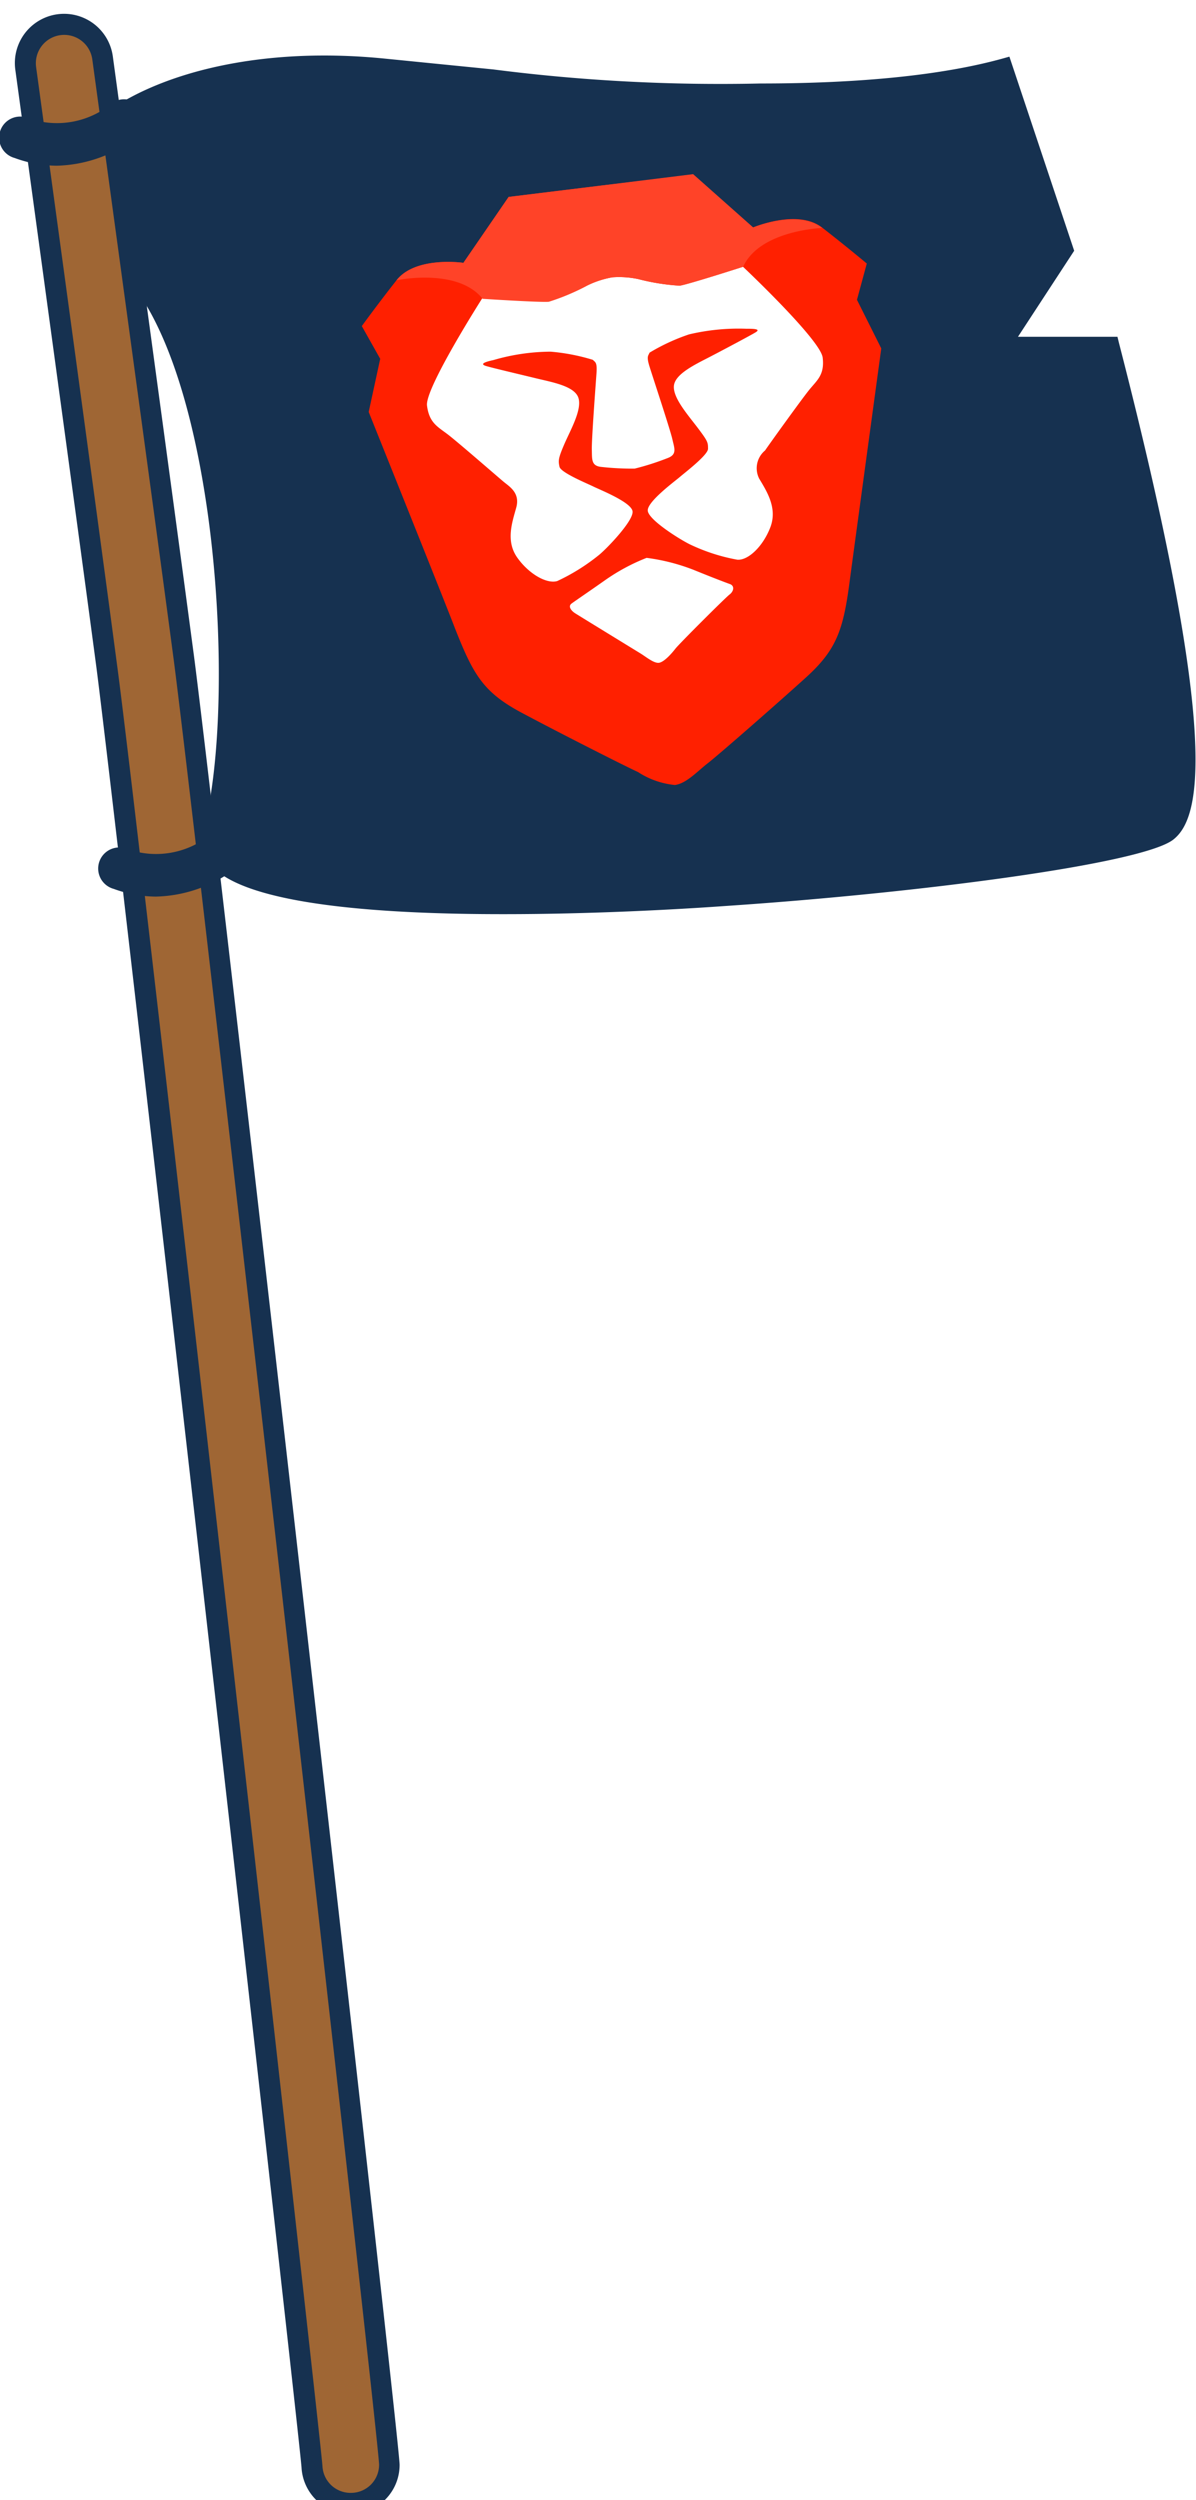 <svg xmlns="http://www.w3.org/2000/svg" xmlns:xlink="http://www.w3.org/1999/xlink" viewBox="0 0 85.12 177.87"><defs><filter id="flag-shadow" width="150" height="150" name="flag-shadow"><feOffset dy="1" in="SourceAlpha" result="offOut"/><feGaussianBlur in="offOut" result="blurOut" stdDeviation="2"/><feComponentTransfer><feFuncA slope=".2" type="linear"/></feComponentTransfer><feMerge><feMergeNode/><feMergeNode in="SourceGraphic"/></feMerge></filter></defs><title>Brave Flag</title><g style="filter:url(#flag-shadow)"><path d="M21.22,70.68c2.71-9.85.78-36.76-7.48-41.54s1.41-14.85,19.69-13.06,16,1.79,26.87,1.79q10.86,0,17.37-1.79L82,29.14l-4.37,6.75h7.67q8.13,31.58,4.06,34.79C85.34,73.9,18.51,80.53,21.22,70.68Z" transform="translate(-6.2 -12.37)" style="fill:#163150;fill-rule:evenodd"/><path d="M42,76.41c-8.26,0-16.66-.59-19.92-2.75a2.71,2.71,0,0,1-1.43-3.12c1.35-4.92,1.5-14.15.36-22.46-1.34-9.72-4.1-16.45-7.58-18.46-2.68-1.55-3.79-3.8-3-6.17C12,18.6,21.05,14.31,33.49,15.53l7.82.78a126.85,126.85,0,0,0,19,1c7.15,0,13-.6,17.23-1.77l.5-.14,4.61,13.81-4,6.12h7.08l.1.41c7.37,28.61,5.74,33.89,3.88,35.36-2.2,1.74-18.2,3.81-31.76,4.72C54.2,76.09,48.16,76.41,42,76.41ZM21.22,70.68l.53.15c-.13.46-.17,1.16,1,1.92,8.86,5.86,63.12,0,66.33-2.5,1.72-1.36,2.38-8.34-4.15-33.81H76.66l4.77-7.37L77.32,16.74a70.25,70.25,0,0,1-17,1.68,127,127,0,0,1-19.1-1l-7.82-.77C20.28,15.34,12.7,20,11.49,23.79c-.59,1.86.3,3.59,2.53,4.88,5.17,3,7.31,13.35,8.12,19.26,1.16,8.44,1,17.85-.39,22.9Z" transform="translate(-6.2 -12.37)" style="fill:#163150"/><path d="M31.15,190.23a3.49,3.49,0,0,1-3.49-3.31c-.31-3.71-13-115.64-14.59-128-.91-6.87-2.86-21.2-5.78-42.59a3.5,3.5,0,0,1,6.94-.95C17.15,36.79,19.09,51.13,20,58c1.37,10.34,14.64,127,14.64,128.72A3.49,3.49,0,0,1,31.15,190.23Z" transform="translate(-6.2 -12.37)" style="fill:#163150"/><path d="M31.15,188.73a2,2,0,0,1-2-1.91c-.23-2.95-13-116.08-14.61-128.08-.91-6.88-2.85-21.21-5.77-42.6a2,2,0,1,1,4-.54c2.92,21.4,4.87,35.73,5.78,42.61,1.37,10.32,14.63,126.84,14.63,128.52A2,2,0,0,1,31.15,188.73Z" transform="translate(-6.2 -12.37)" style="fill:#9f6634"/><path d="M10.24,23.16a8.85,8.85,0,0,1-3-.55,1.5,1.5,0,1,1,1-2.82,6.14,6.14,0,0,0,6-1.13A1.5,1.5,0,0,1,16,21.08,9.72,9.72,0,0,1,10.24,23.16Z" transform="translate(-6.2 -12.37)" style="fill:#163150"/><path d="M17.29,75.16a8.89,8.89,0,0,1-3-.55,1.5,1.5,0,1,1,1-2.82,6.14,6.14,0,0,0,6-1.13,1.5,1.5,0,1,1,1.78,2.42A9.72,9.72,0,0,1,17.29,75.16Z" transform="translate(-6.2 -12.37)" style="fill:#163150"/><path d="M67.19,32.7l.7-2.58s-1.43-1.2-3.18-2.56-4.92,0-4.92,0l-4.26-3.75L49,24.57l-6.6.81-3.22,4.69s-3.39-.5-4.76,1.24-2.47,3.26-2.47,3.26l1.31,2.33-.82,3.78s5.5,13.7,6.14,15.39c1.3,3.29,2,4.54,4.73,6s7.5,3.87,8.3,4.23a5.83,5.83,0,0,0,2.62.92c.82-.1,1.63-1,2.32-1.53s4.78-4.1,7-6.11,2.68-3.42,3.14-7c.24-1.8,2.23-16.42,2.23-16.42Z" transform="translate(-6.2 -12.37)" style="fill:#ff2000"/><path d="M59.08,30.35s5.52,5.2,5.67,6.46-.42,1.62-1,2.35S60.93,43,60.65,43.42a1.64,1.64,0,0,0-.42,2c.55.92,1.32,2.11.79,3.48s-1.59,2.36-2.35,2.29a13.27,13.27,0,0,1-3.37-1.09c-.7-.34-3-1.77-3-2.42s1.93-2.07,2.29-2.38,2-1.56,2-2,0-.52-.71-1.46-1.78-2.14-1.72-3,1.52-1.54,2.58-2.09S59.77,35.15,60,35s.17-.25-.66-.24a15.31,15.31,0,0,0-4.1.4,14.23,14.23,0,0,0-2.81,1.3c-.1.24-.23.26,0,1s1.47,4.48,1.62,5.15.36,1.1-.36,1.36a18.57,18.57,0,0,1-2.32.74A19.84,19.84,0,0,1,49,44.59c-.73-.07-.66-.54-.68-1.23s.27-4.56.33-5.39-.07-.81-.26-1a14.27,14.27,0,0,0-3-.58,14.75,14.75,0,0,0-4.08.6c-.8.17-.85.3-.58.4s2.49.62,3.64.9,2.74.55,3,1.4S46.78,42,46.35,43s-.42,1.16-.33,1.58,2,1.2,2.42,1.41,2.7,1.11,2.78,1.76-1.76,2.58-2.36,3.08a14.28,14.28,0,0,1-3,1.88c-.73.22-2-.48-2.84-1.66s-.37-2.51-.08-3.56-.47-1.49-.88-1.83-3.29-2.85-4-3.39-1.32-.82-1.47-2.05,3.94-7.64,3.94-7.64,4.16.28,4.71.21A14.14,14.14,0,0,0,48,31.68a6.7,6.7,0,0,1,1.78-.58,6.54,6.54,0,0,1,1.86.13,14.8,14.8,0,0,0,2.93.46C55.11,31.62,59.08,30.35,59.08,30.35Zm-.89,22.59c.32.16.2.53-.07.73s-3.57,3.49-3.85,3.85-.78.92-1.14,1-.94-.41-1.33-.65S47.41,55.18,47.13,55s-.52-.49-.25-.69,1.16-.8,2.34-1.63a14.05,14.05,0,0,1,3-1.62,14.18,14.18,0,0,1,3.31.84C56.88,52.45,57.85,52.82,58.19,52.94Z" transform="translate(-6.2 -12.37)" style="fill:#fff"/><path d="M59.79,27.54l-4.26-3.78L49,24.57l-6.6.81-3.22,4.69s-3.39-.5-4.76,1.24c0,0,4.34-.92,6.13,1.32,0,0,4.16.27,4.71.21A15.31,15.31,0,0,0,48,31.68a6.7,6.7,0,0,1,1.78-.58,6.54,6.54,0,0,1,1.86.13,15.67,15.67,0,0,0,2.93.47c.55-.07,4.52-1.35,4.52-1.35,1.19-2.61,5.63-2.76,5.63-2.76-1.72-1.36-4.89-.05-4.89-.05" transform="translate(-6.2 -12.37)" style="fill:#ff4328"/></g></svg>